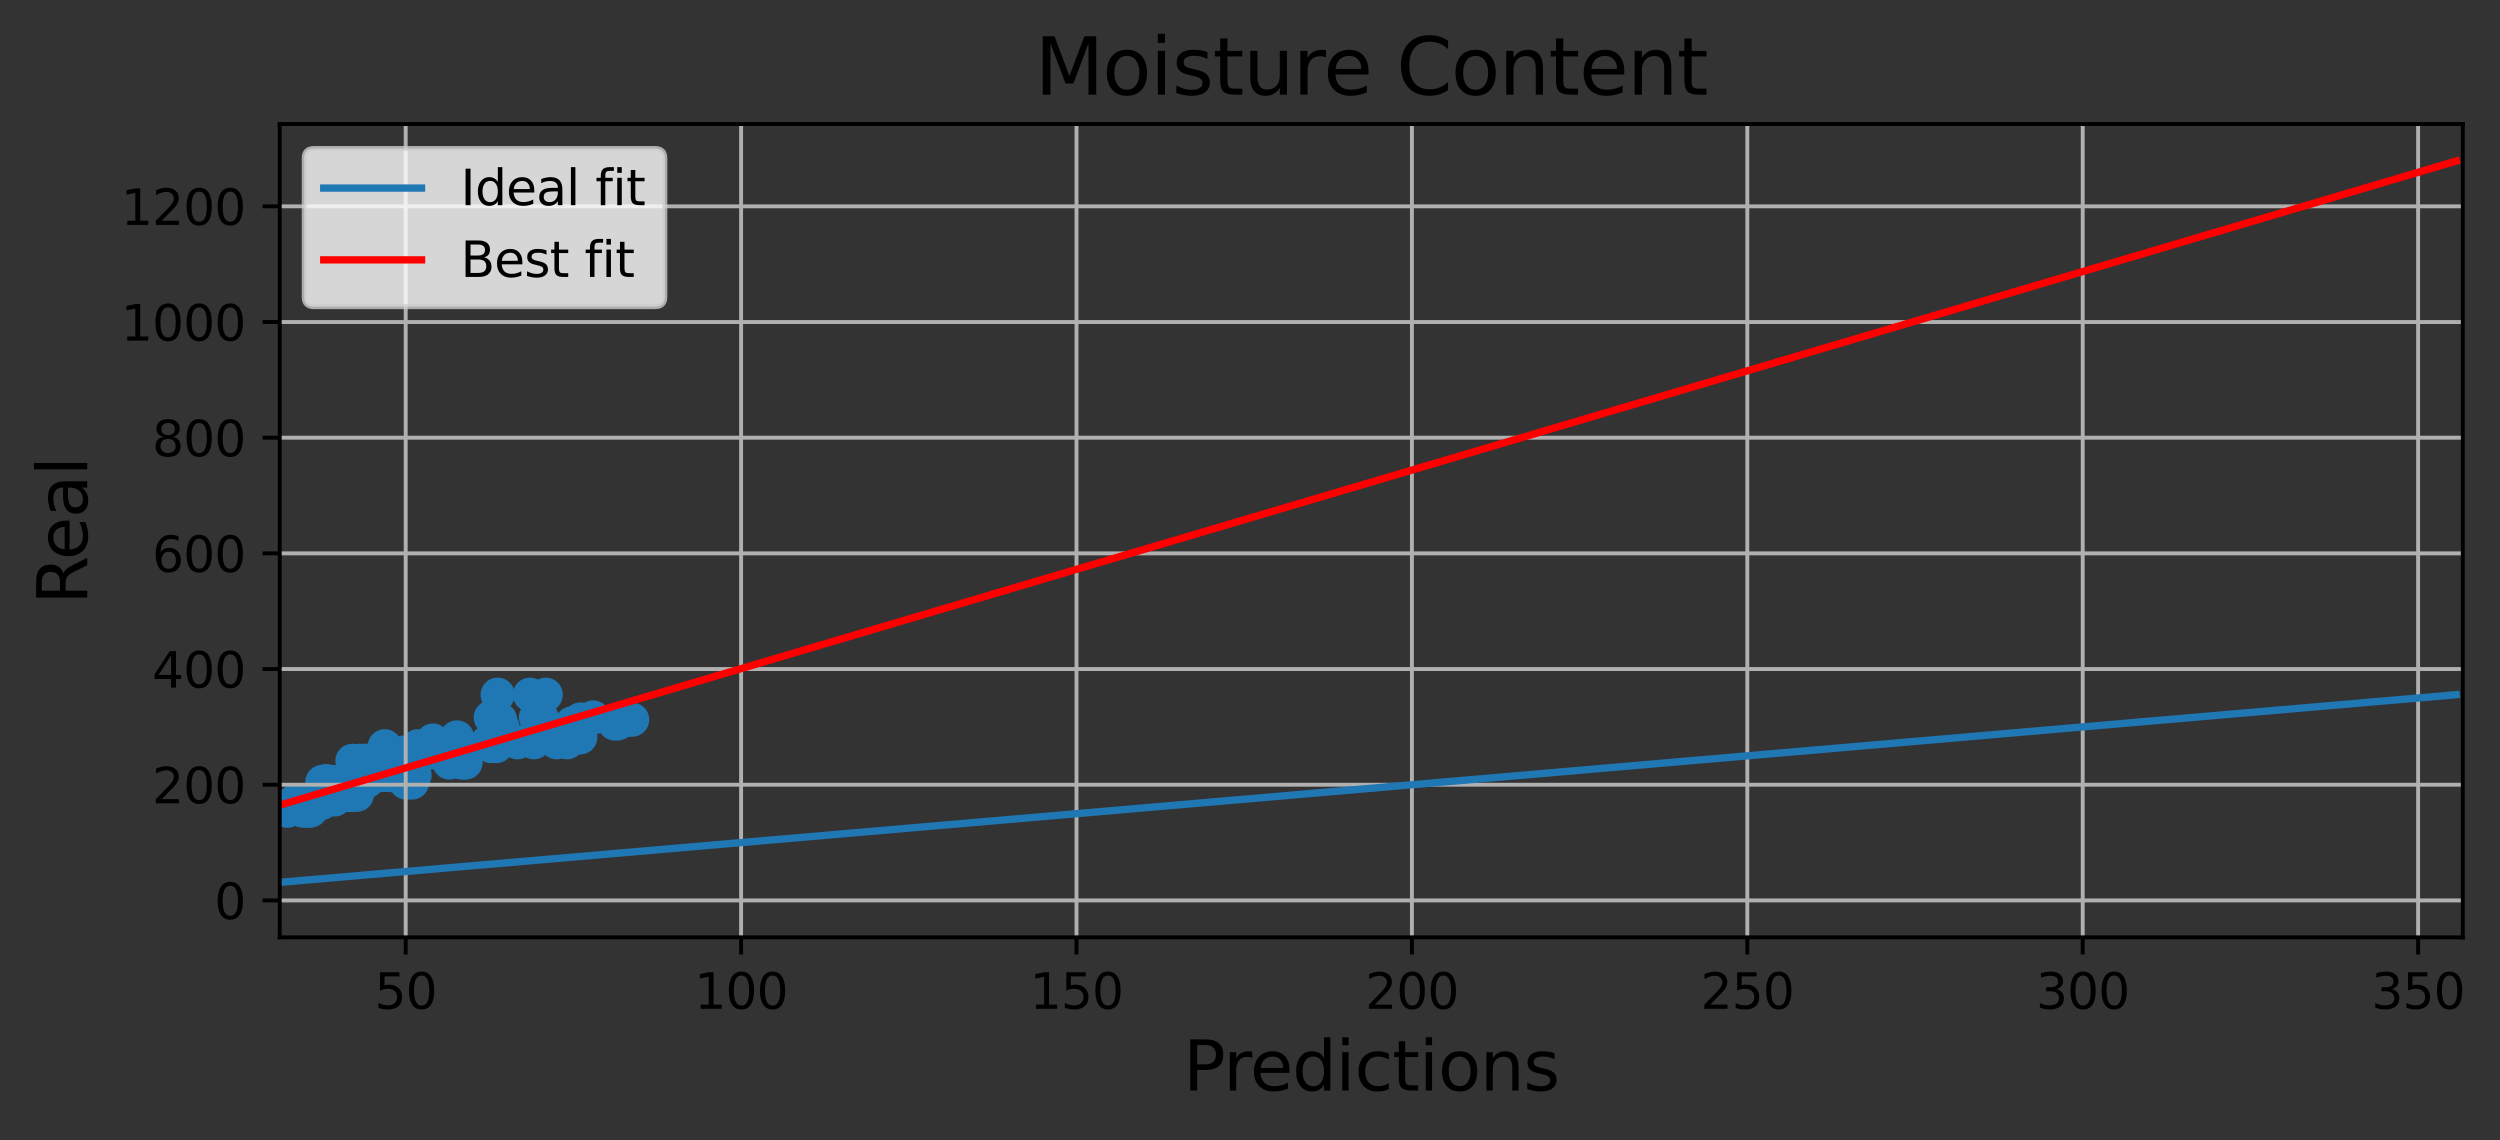 <?xml version="1.0" encoding="utf-8" standalone="no"?>
<!DOCTYPE svg PUBLIC "-//W3C//DTD SVG 1.1//EN"
  "http://www.w3.org/Graphics/SVG/1.1/DTD/svg11.dtd">
<svg xmlns:xlink="http://www.w3.org/1999/xlink" width="511.206pt" height="233.105pt" viewBox="0 0 511.206 233.105" xmlns="http://www.w3.org/2000/svg" version="1.1">
 <rect x="0" y="0" width="511.206" height="233.105" fill="#333333" stroke="none"/>
 <defs>
  <style type="text/css">*{stroke-linejoin: round; stroke-linecap: butt}</style>
 </defs>
 <g id="figure_1">
  <g id="patch_1">
   <path d="M 0 233.105 
L 511.206 233.105 
L 511.206 0 
L 0 0 
L 0 233.105 
z
" style="fill: none"/>
  </g>
  <g id="axes_1">
   <g id="patch_2">
    <path d="M 57.199 191.678 
L 503.599 191.678 
L 503.599 25.358 
L 57.199 25.358 
L 57.199 191.678 
z
" style="fill: none"/>
   </g>
   <g id="PathCollection_1">
    <defs>
     <path id="m6b74363888" d="M 0 3 
C 0.796 3 1.559 2.684 2.121 2.121 
C 2.684 1.559 3 0.796 3 0 
C 3 -0.796 2.684 -1.559 2.121 -2.121 
C 1.559 -2.684 0.796 -3 0 -3 
C -0.796 -3 -1.559 -2.684 -2.121 -2.121 
C -2.684 -1.559 -3 -0.796 -3 0 
C -3 0.796 -2.684 1.559 -2.121 2.121 
C -1.559 2.684 -0.796 3 0 3 
z
" style="stroke: #1f77b4"/>
    </defs>
    <g clip-path="url(#p789769c6bb)">
     <use xlink:href="#m6b74363888" x="84.244" y="160.01" style="fill: #1f77b4; stroke: #1f77b4"/>
     <use xlink:href="#m6b74363888" x="110.945" y="150.789" style="fill: #1f77b4; stroke: #1f77b4"/>
     <use xlink:href="#m6b74363888" x="76.443" y="158.504" style="fill: #1f77b4; stroke: #1f77b4"/>
     <use xlink:href="#m6b74363888" x="128.572" y="147.157" style="fill: #1f77b4; stroke: #1f77b4"/>
     <use xlink:href="#m6b74363888" x="61.855" y="165.734" style="fill: #1f77b4; stroke: #1f77b4"/>
     <use xlink:href="#m6b74363888" x="117.506" y="147.927" style="fill: #1f77b4; stroke: #1f77b4"/>
     <use xlink:href="#m6b74363888" x="70.349" y="162.52" style="fill: #1f77b4; stroke: #1f77b4"/>
     <use xlink:href="#m6b74363888" x="84.78" y="158.504" style="fill: #1f77b4; stroke: #1f77b4"/>
     <use xlink:href="#m6b74363888" x="88.515" y="151.425" style="fill: #1f77b4; stroke: #1f77b4"/>
     <use xlink:href="#m6b74363888" x="65.814" y="164.194" style="fill: #1f77b4; stroke: #1f77b4"/>
     <use xlink:href="#m6b74363888" x="74.499" y="159.726" style="fill: #1f77b4; stroke: #1f77b4"/>
     <use xlink:href="#m6b74363888" x="77.657" y="158.504" style="fill: #1f77b4; stroke: #1f77b4"/>
     <use xlink:href="#m6b74363888" x="63.513" y="165.734" style="fill: #1f77b4; stroke: #1f77b4"/>
     <use xlink:href="#m6b74363888" x="125.68" y="147.927" style="fill: #1f77b4; stroke: #1f77b4"/>
     <use xlink:href="#m6b74363888" x="87.249" y="152.596" style="fill: #1f77b4; stroke: #1f77b4"/>
     <use xlink:href="#m6b74363888" x="84.152" y="153.851" style="fill: #1f77b4; stroke: #1f77b4"/>
     <use xlink:href="#m6b74363888" x="84.568" y="153.851" style="fill: #1f77b4; stroke: #1f77b4"/>
     <use xlink:href="#m6b74363888" x="81.72" y="155.575" style="fill: #1f77b4; stroke: #1f77b4"/>
     <use xlink:href="#m6b74363888" x="101.767" y="142.053" style="fill: #1f77b4; stroke: #1f77b4"/>
     <use xlink:href="#m6b74363888" x="63.258" y="165.734" style="fill: #1f77b4; stroke: #1f77b4"/>
     <use xlink:href="#m6b74363888" x="100.418" y="152.563" style="fill: #1f77b4; stroke: #1f77b4"/>
     <use xlink:href="#m6b74363888" x="74.486" y="159.726" style="fill: #1f77b4; stroke: #1f77b4"/>
     <use xlink:href="#m6b74363888" x="65.969" y="163.474" style="fill: #1f77b4; stroke: #1f77b4"/>
     <use xlink:href="#m6b74363888" x="65.798" y="163.474" style="fill: #1f77b4; stroke: #1f77b4"/>
     <use xlink:href="#m6b74363888" x="66.635" y="159.726" style="fill: #1f77b4; stroke: #1f77b4"/>
     <use xlink:href="#m6b74363888" x="62.613" y="163.993" style="fill: #1f77b4; stroke: #1f77b4"/>
     <use xlink:href="#m6b74363888" x="80.27" y="158.42" style="fill: #1f77b4; stroke: #1f77b4"/>
     <use xlink:href="#m6b74363888" x="72.055" y="162.52" style="fill: #1f77b4; stroke: #1f77b4"/>
     <use xlink:href="#m6b74363888" x="71.303" y="162.52" style="fill: #1f77b4; stroke: #1f77b4"/>
     <use xlink:href="#m6b74363888" x="73.549" y="155.575" style="fill: #1f77b4; stroke: #1f77b4"/>
     <use xlink:href="#m6b74363888" x="118.646" y="150.789" style="fill: #1f77b4; stroke: #1f77b4"/>
     <use xlink:href="#m6b74363888" x="87.976" y="152.596" style="fill: #1f77b4; stroke: #1f77b4"/>
     <use xlink:href="#m6b74363888" x="62.368" y="165.734" style="fill: #1f77b4; stroke: #1f77b4"/>
     <use xlink:href="#m6b74363888" x="82.507" y="158.504" style="fill: #1f77b4; stroke: #1f77b4"/>
     <use xlink:href="#m6b74363888" x="95.195" y="155.927" style="fill: #1f77b4; stroke: #1f77b4"/>
     <use xlink:href="#m6b74363888" x="62.586" y="163.993" style="fill: #1f77b4; stroke: #1f77b4"/>
     <use xlink:href="#m6b74363888" x="65.368" y="163.474" style="fill: #1f77b4; stroke: #1f77b4"/>
     <use xlink:href="#m6b74363888" x="78.369" y="158.42" style="fill: #1f77b4; stroke: #1f77b4"/>
     <use xlink:href="#m6b74363888" x="73.223" y="159.726" style="fill: #1f77b4; stroke: #1f77b4"/>
     <use xlink:href="#m6b74363888" x="70.493" y="162.52" style="fill: #1f77b4; stroke: #1f77b4"/>
     <use xlink:href="#m6b74363888" x="73.682" y="159.726" style="fill: #1f77b4; stroke: #1f77b4"/>
     <use xlink:href="#m6b74363888" x="58.91" y="165.734" style="fill: #1f77b4; stroke: #1f77b4"/>
     <use xlink:href="#m6b74363888" x="67.053" y="163.474" style="fill: #1f77b4; stroke: #1f77b4"/>
     <use xlink:href="#m6b74363888" x="101.475" y="152.563" style="fill: #1f77b4; stroke: #1f77b4"/>
     <use xlink:href="#m6b74363888" x="66.265" y="163.474" style="fill: #1f77b4; stroke: #1f77b4"/>
     <use xlink:href="#m6b74363888" x="70.978" y="162.52" style="fill: #1f77b4; stroke: #1f77b4"/>
     <use xlink:href="#m6b74363888" x="63.127" y="165.734" style="fill: #1f77b4; stroke: #1f77b4"/>
     <use xlink:href="#m6b74363888" x="99.677" y="151.776" style="fill: #1f77b4; stroke: #1f77b4"/>
     <use xlink:href="#m6b74363888" x="79.626" y="158.42" style="fill: #1f77b4; stroke: #1f77b4"/>
     <use xlink:href="#m6b74363888" x="65.229" y="164.194" style="fill: #1f77b4; stroke: #1f77b4"/>
     <use xlink:href="#m6b74363888" x="129.259" y="147.157" style="fill: #1f77b4; stroke: #1f77b4"/>
     <use xlink:href="#m6b74363888" x="81.455" y="158.42" style="fill: #1f77b4; stroke: #1f77b4"/>
     <use xlink:href="#m6b74363888" x="65.915" y="159.893" style="fill: #1f77b4; stroke: #1f77b4"/>
     <use xlink:href="#m6b74363888" x="108.372" y="142.053" style="fill: #1f77b4; stroke: #1f77b4"/>
     <use xlink:href="#m6b74363888" x="116.944" y="147.927" style="fill: #1f77b4; stroke: #1f77b4"/>
     <use xlink:href="#m6b74363888" x="82.684" y="158.504" style="fill: #1f77b4; stroke: #1f77b4"/>
     <use xlink:href="#m6b74363888" x="79.806" y="158.42" style="fill: #1f77b4; stroke: #1f77b4"/>
     <use xlink:href="#m6b74363888" x="74.67" y="155.575" style="fill: #1f77b4; stroke: #1f77b4"/>
     <use xlink:href="#m6b74363888" x="83.699" y="158.504" style="fill: #1f77b4; stroke: #1f77b4"/>
     <use xlink:href="#m6b74363888" x="61.756" y="164.194" style="fill: #1f77b4; stroke: #1f77b4"/>
     <use xlink:href="#m6b74363888" x="74.877" y="158.42" style="fill: #1f77b4; stroke: #1f77b4"/>
     <use xlink:href="#m6b74363888" x="69.068" y="159.893" style="fill: #1f77b4; stroke: #1f77b4"/>
     <use xlink:href="#m6b74363888" x="87.077" y="152.563" style="fill: #1f77b4; stroke: #1f77b4"/>
     <use xlink:href="#m6b74363888" x="111.436" y="148.714" style="fill: #1f77b4; stroke: #1f77b4"/>
     <use xlink:href="#m6b74363888" x="113.815" y="151.776" style="fill: #1f77b4; stroke: #1f77b4"/>
     <use xlink:href="#m6b74363888" x="112.257" y="148.714" style="fill: #1f77b4; stroke: #1f77b4"/>
     <use xlink:href="#m6b74363888" x="102.256" y="147.157" style="fill: #1f77b4; stroke: #1f77b4"/>
     <use xlink:href="#m6b74363888" x="70.661" y="159.726" style="fill: #1f77b4; stroke: #1f77b4"/>
     <use xlink:href="#m6b74363888" x="78.998" y="155.575" style="fill: #1f77b4; stroke: #1f77b4"/>
     <use xlink:href="#m6b74363888" x="102.76" y="148.714" style="fill: #1f77b4; stroke: #1f77b4"/>
     <use xlink:href="#m6b74363888" x="80.08" y="158.504" style="fill: #1f77b4; stroke: #1f77b4"/>
     <use xlink:href="#m6b74363888" x="109.589" y="146.705" style="fill: #1f77b4; stroke: #1f77b4"/>
     <use xlink:href="#m6b74363888" x="66.728" y="159.893" style="fill: #1f77b4; stroke: #1f77b4"/>
     <use xlink:href="#m6b74363888" x="126.323" y="147.927" style="fill: #1f77b4; stroke: #1f77b4"/>
     <use xlink:href="#m6b74363888" x="62.609" y="163.993" style="fill: #1f77b4; stroke: #1f77b4"/>
     <use xlink:href="#m6b74363888" x="62.42" y="163.993" style="fill: #1f77b4; stroke: #1f77b4"/>
     <use xlink:href="#m6b74363888" x="68.258" y="159.893" style="fill: #1f77b4; stroke: #1f77b4"/>
     <use xlink:href="#m6b74363888" x="91.883" y="155.927" style="fill: #1f77b4; stroke: #1f77b4"/>
     <use xlink:href="#m6b74363888" x="118.73" y="147.157" style="fill: #1f77b4; stroke: #1f77b4"/>
     <use xlink:href="#m6b74363888" x="68.424" y="163.474" style="fill: #1f77b4; stroke: #1f77b4"/>
     <use xlink:href="#m6b74363888" x="71.087" y="162.52" style="fill: #1f77b4; stroke: #1f77b4"/>
     <use xlink:href="#m6b74363888" x="90.458" y="153.851" style="fill: #1f77b4; stroke: #1f77b4"/>
     <use xlink:href="#m6b74363888" x="102.333" y="151.425" style="fill: #1f77b4; stroke: #1f77b4"/>
     <use xlink:href="#m6b74363888" x="74.35" y="159.726" style="fill: #1f77b4; stroke: #1f77b4"/>
     <use xlink:href="#m6b74363888" x="72.069" y="155.575" style="fill: #1f77b4; stroke: #1f77b4"/>
     <use xlink:href="#m6b74363888" x="83.043" y="160.01" style="fill: #1f77b4; stroke: #1f77b4"/>
     <use xlink:href="#m6b74363888" x="58.571" y="165.734" style="fill: #1f77b4; stroke: #1f77b4"/>
     <use xlink:href="#m6b74363888" x="78.876" y="158.42" style="fill: #1f77b4; stroke: #1f77b4"/>
     <use xlink:href="#m6b74363888" x="67.585" y="159.893" style="fill: #1f77b4; stroke: #1f77b4"/>
     <use xlink:href="#m6b74363888" x="109.161" y="151.776" style="fill: #1f77b4; stroke: #1f77b4"/>
     <use xlink:href="#m6b74363888" x="100.349" y="146.705" style="fill: #1f77b4; stroke: #1f77b4"/>
     <use xlink:href="#m6b74363888" x="66.58" y="163.474" style="fill: #1f77b4; stroke: #1f77b4"/>
     <use xlink:href="#m6b74363888" x="63.798" y="163.474" style="fill: #1f77b4; stroke: #1f77b4"/>
     <use xlink:href="#m6b74363888" x="118.712" y="147.157" style="fill: #1f77b4; stroke: #1f77b4"/>
     <use xlink:href="#m6b74363888" x="66.236" y="163.474" style="fill: #1f77b4; stroke: #1f77b4"/>
     <use xlink:href="#m6b74363888" x="111.593" y="142.053" style="fill: #1f77b4; stroke: #1f77b4"/>
     <use xlink:href="#m6b74363888" x="111.204" y="150.789" style="fill: #1f77b4; stroke: #1f77b4"/>
     <use xlink:href="#m6b74363888" x="83.461" y="154.772" style="fill: #1f77b4; stroke: #1f77b4"/>
     <use xlink:href="#m6b74363888" x="70.331" y="159.893" style="fill: #1f77b4; stroke: #1f77b4"/>
     <use xlink:href="#m6b74363888" x="71.668" y="162.52" style="fill: #1f77b4; stroke: #1f77b4"/>
     <use xlink:href="#m6b74363888" x="121.287" y="146.705" style="fill: #1f77b4; stroke: #1f77b4"/>
     <use xlink:href="#m6b74363888" x="72.618" y="159.726" style="fill: #1f77b4; stroke: #1f77b4"/>
     <use xlink:href="#m6b74363888" x="105.807" y="151.776" style="fill: #1f77b4; stroke: #1f77b4"/>
     <use xlink:href="#m6b74363888" x="76.797" y="158.42" style="fill: #1f77b4; stroke: #1f77b4"/>
     <use xlink:href="#m6b74363888" x="83.394" y="154.772" style="fill: #1f77b4; stroke: #1f77b4"/>
     <use xlink:href="#m6b74363888" x="110.714" y="146.705" style="fill: #1f77b4; stroke: #1f77b4"/>
     <use xlink:href="#m6b74363888" x="78.55" y="155.575" style="fill: #1f77b4; stroke: #1f77b4"/>
     <use xlink:href="#m6b74363888" x="84.032" y="153.851" style="fill: #1f77b4; stroke: #1f77b4"/>
     <use xlink:href="#m6b74363888" x="75.094" y="159.726" style="fill: #1f77b4; stroke: #1f77b4"/>
     <use xlink:href="#m6b74363888" x="72.958" y="162.52" style="fill: #1f77b4; stroke: #1f77b4"/>
     <use xlink:href="#m6b74363888" x="78.676" y="152.596" style="fill: #1f77b4; stroke: #1f77b4"/>
     <use xlink:href="#m6b74363888" x="115.96" y="151.776" style="fill: #1f77b4; stroke: #1f77b4"/>
     <use xlink:href="#m6b74363888" x="72.155" y="162.52" style="fill: #1f77b4; stroke: #1f77b4"/>
     <use xlink:href="#m6b74363888" x="88.197" y="153.851" style="fill: #1f77b4; stroke: #1f77b4"/>
     <use xlink:href="#m6b74363888" x="82.769" y="153.851" style="fill: #1f77b4; stroke: #1f77b4"/>
     <use xlink:href="#m6b74363888" x="85.453" y="152.596" style="fill: #1f77b4; stroke: #1f77b4"/>
     <use xlink:href="#m6b74363888" x="74.677" y="155.575" style="fill: #1f77b4; stroke: #1f77b4"/>
     <use xlink:href="#m6b74363888" x="60.072" y="163.993" style="fill: #1f77b4; stroke: #1f77b4"/>
     <use xlink:href="#m6b74363888" x="94.498" y="155.927" style="fill: #1f77b4; stroke: #1f77b4"/>
     <use xlink:href="#m6b74363888" x="82.536" y="155.575" style="fill: #1f77b4; stroke: #1f77b4"/>
     <use xlink:href="#m6b74363888" x="93.45" y="150.789" style="fill: #1f77b4; stroke: #1f77b4"/>
    </g>
   </g>
   <g id="matplotlib.axis_1">
    <g id="xtick_1">
     <g id="line2d_1">
      <path d="M 82.958 191.678 
L 82.958 25.358 
" clip-path="url(#p789769c6bb)" style="fill: none; stroke: #b0b0b0; stroke-width: 0.8; stroke-linecap: square"/>
     </g>
     <g id="line2d_2">
      <defs>
       <path id="m32cf2a2fb4" d="M 0 0 
L 0 3.5 
" style="stroke: #000000; stroke-width: 0.8"/>
      </defs>
      <g>
       <use xlink:href="#m32cf2a2fb4" x="82.958" y="191.678" style="stroke: #000000; stroke-width: 0.8"/>
      </g>
     </g>
     <g id="text_1">
      <!-- 50 -->
      <g transform="translate(76.595 206.276) scale(0.1 -0.1)">
       <defs>
        <path id="DejaVuSans-35" d="M 691 4666 
L 3169 4666 
L 3169 4134 
L 1269 4134 
L 1269 2991 
Q 1406 3038 1543 3061 
Q 1681 3084 1819 3084 
Q 2600 3084 3056 2656 
Q 3513 2228 3513 1497 
Q 3513 744 3044 326 
Q 2575 -91 1722 -91 
Q 1428 -91 1123 -41 
Q 819 9 494 109 
L 494 744 
Q 775 591 1075 516 
Q 1375 441 1709 441 
Q 2250 441 2565 725 
Q 2881 1009 2881 1497 
Q 2881 1984 2565 2268 
Q 2250 2553 1709 2553 
Q 1456 2553 1204 2497 
Q 953 2441 691 2322 
L 691 4666 
z
" transform="scale(0.016)"/>
        <path id="DejaVuSans-30" d="M 2034 4250 
Q 1547 4250 1301 3770 
Q 1056 3291 1056 2328 
Q 1056 1369 1301 889 
Q 1547 409 2034 409 
Q 2525 409 2770 889 
Q 3016 1369 3016 2328 
Q 3016 3291 2770 3770 
Q 2525 4250 2034 4250 
z
M 2034 4750 
Q 2819 4750 3233 4129 
Q 3647 3509 3647 2328 
Q 3647 1150 3233 529 
Q 2819 -91 2034 -91 
Q 1250 -91 836 529 
Q 422 1150 422 2328 
Q 422 3509 836 4129 
Q 1250 4750 2034 4750 
z
" transform="scale(0.016)"/>
       </defs>
       <use xlink:href="#DejaVuSans-35"/>
       <use xlink:href="#DejaVuSans-30" x="63.623"/>
      </g>
     </g>
    </g>
    <g id="xtick_2">
     <g id="line2d_3">
      <path d="M 151.542 191.678 
L 151.542 25.358 
" clip-path="url(#p789769c6bb)" style="fill: none; stroke: #b0b0b0; stroke-width: 0.8; stroke-linecap: square"/>
     </g>
     <g id="line2d_4">
      <g>
       <use xlink:href="#m32cf2a2fb4" x="151.542" y="191.678" style="stroke: #000000; stroke-width: 0.8"/>
      </g>
     </g>
     <g id="text_2">
      <!-- 100 -->
      <g transform="translate(141.998 206.276) scale(0.1 -0.1)">
       <defs>
        <path id="DejaVuSans-31" d="M 794 531 
L 1825 531 
L 1825 4091 
L 703 3866 
L 703 4441 
L 1819 4666 
L 2450 4666 
L 2450 531 
L 3481 531 
L 3481 0 
L 794 0 
L 794 531 
z
" transform="scale(0.016)"/>
       </defs>
       <use xlink:href="#DejaVuSans-31"/>
       <use xlink:href="#DejaVuSans-30" x="63.623"/>
       <use xlink:href="#DejaVuSans-30" x="127.246"/>
      </g>
     </g>
    </g>
    <g id="xtick_3">
     <g id="line2d_5">
      <path d="M 220.126 191.678 
L 220.126 25.358 
" clip-path="url(#p789769c6bb)" style="fill: none; stroke: #b0b0b0; stroke-width: 0.8; stroke-linecap: square"/>
     </g>
     <g id="line2d_6">
      <g>
       <use xlink:href="#m32cf2a2fb4" x="220.126" y="191.678" style="stroke: #000000; stroke-width: 0.8"/>
      </g>
     </g>
     <g id="text_3">
      <!-- 150 -->
      <g transform="translate(210.582 206.276) scale(0.1 -0.1)">
       <use xlink:href="#DejaVuSans-31"/>
       <use xlink:href="#DejaVuSans-35" x="63.623"/>
       <use xlink:href="#DejaVuSans-30" x="127.246"/>
      </g>
     </g>
    </g>
    <g id="xtick_4">
     <g id="line2d_7">
      <path d="M 288.71 191.678 
L 288.71 25.358 
" clip-path="url(#p789769c6bb)" style="fill: none; stroke: #b0b0b0; stroke-width: 0.8; stroke-linecap: square"/>
     </g>
     <g id="line2d_8">
      <g>
       <use xlink:href="#m32cf2a2fb4" x="288.71" y="191.678" style="stroke: #000000; stroke-width: 0.8"/>
      </g>
     </g>
     <g id="text_4">
      <!-- 200 -->
      <g transform="translate(279.166 206.276) scale(0.1 -0.1)">
       <defs>
        <path id="DejaVuSans-32" d="M 1228 531 
L 3431 531 
L 3431 0 
L 469 0 
L 469 531 
Q 828 903 1448 1529 
Q 2069 2156 2228 2338 
Q 2531 2678 2651 2914 
Q 2772 3150 2772 3378 
Q 2772 3750 2511 3984 
Q 2250 4219 1831 4219 
Q 1534 4219 1204 4116 
Q 875 4013 500 3803 
L 500 4441 
Q 881 4594 1212 4672 
Q 1544 4750 1819 4750 
Q 2544 4750 2975 4387 
Q 3406 4025 3406 3419 
Q 3406 3131 3298 2873 
Q 3191 2616 2906 2266 
Q 2828 2175 2409 1742 
Q 1991 1309 1228 531 
z
" transform="scale(0.016)"/>
       </defs>
       <use xlink:href="#DejaVuSans-32"/>
       <use xlink:href="#DejaVuSans-30" x="63.623"/>
       <use xlink:href="#DejaVuSans-30" x="127.246"/>
      </g>
     </g>
    </g>
    <g id="xtick_5">
     <g id="line2d_9">
      <path d="M 357.294 191.678 
L 357.294 25.358 
" clip-path="url(#p789769c6bb)" style="fill: none; stroke: #b0b0b0; stroke-width: 0.8; stroke-linecap: square"/>
     </g>
     <g id="line2d_10">
      <g>
       <use xlink:href="#m32cf2a2fb4" x="357.294" y="191.678" style="stroke: #000000; stroke-width: 0.8"/>
      </g>
     </g>
     <g id="text_5">
      <!-- 250 -->
      <g transform="translate(347.75 206.276) scale(0.1 -0.1)">
       <use xlink:href="#DejaVuSans-32"/>
       <use xlink:href="#DejaVuSans-35" x="63.623"/>
       <use xlink:href="#DejaVuSans-30" x="127.246"/>
      </g>
     </g>
    </g>
    <g id="xtick_6">
     <g id="line2d_11">
      <path d="M 425.878 191.678 
L 425.878 25.358 
" clip-path="url(#p789769c6bb)" style="fill: none; stroke: #b0b0b0; stroke-width: 0.8; stroke-linecap: square"/>
     </g>
     <g id="line2d_12">
      <g>
       <use xlink:href="#m32cf2a2fb4" x="425.878" y="191.678" style="stroke: #000000; stroke-width: 0.8"/>
      </g>
     </g>
     <g id="text_6">
      <!-- 300 -->
      <g transform="translate(416.334 206.276) scale(0.1 -0.1)">
       <defs>
        <path id="DejaVuSans-33" d="M 2597 2516 
Q 3050 2419 3304 2112 
Q 3559 1806 3559 1356 
Q 3559 666 3084 287 
Q 2609 -91 1734 -91 
Q 1441 -91 1130 -33 
Q 819 25 488 141 
L 488 750 
Q 750 597 1062 519 
Q 1375 441 1716 441 
Q 2309 441 2620 675 
Q 2931 909 2931 1356 
Q 2931 1769 2642 2001 
Q 2353 2234 1838 2234 
L 1294 2234 
L 1294 2753 
L 1863 2753 
Q 2328 2753 2575 2939 
Q 2822 3125 2822 3475 
Q 2822 3834 2567 4026 
Q 2313 4219 1838 4219 
Q 1578 4219 1281 4162 
Q 984 4106 628 3988 
L 628 4550 
Q 988 4650 1302 4700 
Q 1616 4750 1894 4750 
Q 2613 4750 3031 4423 
Q 3450 4097 3450 3541 
Q 3450 3153 3228 2886 
Q 3006 2619 2597 2516 
z
" transform="scale(0.016)"/>
       </defs>
       <use xlink:href="#DejaVuSans-33"/>
       <use xlink:href="#DejaVuSans-30" x="63.623"/>
       <use xlink:href="#DejaVuSans-30" x="127.246"/>
      </g>
     </g>
    </g>
    <g id="xtick_7">
     <g id="line2d_13">
      <path d="M 494.462 191.678 
L 494.462 25.358 
" clip-path="url(#p789769c6bb)" style="fill: none; stroke: #b0b0b0; stroke-width: 0.8; stroke-linecap: square"/>
     </g>
     <g id="line2d_14">
      <g>
       <use xlink:href="#m32cf2a2fb4" x="494.462" y="191.678" style="stroke: #000000; stroke-width: 0.8"/>
      </g>
     </g>
     <g id="text_7">
      <!-- 350 -->
      <g transform="translate(484.918 206.276) scale(0.1 -0.1)">
       <use xlink:href="#DejaVuSans-33"/>
       <use xlink:href="#DejaVuSans-35" x="63.623"/>
       <use xlink:href="#DejaVuSans-30" x="127.246"/>
      </g>
     </g>
    </g>
    <g id="text_8">
     <!-- Predictions -->
     <g transform="translate(241.981 222.993) scale(0.14 -0.14)">
      <defs>
       <path id="DejaVuSans-50" d="M 1259 4147 
L 1259 2394 
L 2053 2394 
Q 2494 2394 2734 2622 
Q 2975 2850 2975 3272 
Q 2975 3691 2734 3919 
Q 2494 4147 2053 4147 
L 1259 4147 
z
M 628 4666 
L 2053 4666 
Q 2838 4666 3239 4311 
Q 3641 3956 3641 3272 
Q 3641 2581 3239 2228 
Q 2838 1875 2053 1875 
L 1259 1875 
L 1259 0 
L 628 0 
L 628 4666 
z
" transform="scale(0.016)"/>
       <path id="DejaVuSans-72" d="M 2631 2963 
Q 2534 3019 2420 3045 
Q 2306 3072 2169 3072 
Q 1681 3072 1420 2755 
Q 1159 2438 1159 1844 
L 1159 0 
L 581 0 
L 581 3500 
L 1159 3500 
L 1159 2956 
Q 1341 3275 1631 3429 
Q 1922 3584 2338 3584 
Q 2397 3584 2469 3576 
Q 2541 3569 2628 3553 
L 2631 2963 
z
" transform="scale(0.016)"/>
       <path id="DejaVuSans-65" d="M 3597 1894 
L 3597 1613 
L 953 1613 
Q 991 1019 1311 708 
Q 1631 397 2203 397 
Q 2534 397 2845 478 
Q 3156 559 3463 722 
L 3463 178 
Q 3153 47 2828 -22 
Q 2503 -91 2169 -91 
Q 1331 -91 842 396 
Q 353 884 353 1716 
Q 353 2575 817 3079 
Q 1281 3584 2069 3584 
Q 2775 3584 3186 3129 
Q 3597 2675 3597 1894 
z
M 3022 2063 
Q 3016 2534 2758 2815 
Q 2500 3097 2075 3097 
Q 1594 3097 1305 2825 
Q 1016 2553 972 2059 
L 3022 2063 
z
" transform="scale(0.016)"/>
       <path id="DejaVuSans-64" d="M 2906 2969 
L 2906 4863 
L 3481 4863 
L 3481 0 
L 2906 0 
L 2906 525 
Q 2725 213 2448 61 
Q 2172 -91 1784 -91 
Q 1150 -91 751 415 
Q 353 922 353 1747 
Q 353 2572 751 3078 
Q 1150 3584 1784 3584 
Q 2172 3584 2448 3432 
Q 2725 3281 2906 2969 
z
M 947 1747 
Q 947 1113 1208 752 
Q 1469 391 1925 391 
Q 2381 391 2643 752 
Q 2906 1113 2906 1747 
Q 2906 2381 2643 2742 
Q 2381 3103 1925 3103 
Q 1469 3103 1208 2742 
Q 947 2381 947 1747 
z
" transform="scale(0.016)"/>
       <path id="DejaVuSans-69" d="M 603 3500 
L 1178 3500 
L 1178 0 
L 603 0 
L 603 3500 
z
M 603 4863 
L 1178 4863 
L 1178 4134 
L 603 4134 
L 603 4863 
z
" transform="scale(0.016)"/>
       <path id="DejaVuSans-63" d="M 3122 3366 
L 3122 2828 
Q 2878 2963 2633 3030 
Q 2388 3097 2138 3097 
Q 1578 3097 1268 2742 
Q 959 2388 959 1747 
Q 959 1106 1268 751 
Q 1578 397 2138 397 
Q 2388 397 2633 464 
Q 2878 531 3122 666 
L 3122 134 
Q 2881 22 2623 -34 
Q 2366 -91 2075 -91 
Q 1284 -91 818 406 
Q 353 903 353 1747 
Q 353 2603 823 3093 
Q 1294 3584 2113 3584 
Q 2378 3584 2631 3529 
Q 2884 3475 3122 3366 
z
" transform="scale(0.016)"/>
       <path id="DejaVuSans-74" d="M 1172 4494 
L 1172 3500 
L 2356 3500 
L 2356 3053 
L 1172 3053 
L 1172 1153 
Q 1172 725 1289 603 
Q 1406 481 1766 481 
L 2356 481 
L 2356 0 
L 1766 0 
Q 1100 0 847 248 
Q 594 497 594 1153 
L 594 3053 
L 172 3053 
L 172 3500 
L 594 3500 
L 594 4494 
L 1172 4494 
z
" transform="scale(0.016)"/>
       <path id="DejaVuSans-6f" d="M 1959 3097 
Q 1497 3097 1228 2736 
Q 959 2375 959 1747 
Q 959 1119 1226 758 
Q 1494 397 1959 397 
Q 2419 397 2687 759 
Q 2956 1122 2956 1747 
Q 2956 2369 2687 2733 
Q 2419 3097 1959 3097 
z
M 1959 3584 
Q 2709 3584 3137 3096 
Q 3566 2609 3566 1747 
Q 3566 888 3137 398 
Q 2709 -91 1959 -91 
Q 1206 -91 779 398 
Q 353 888 353 1747 
Q 353 2609 779 3096 
Q 1206 3584 1959 3584 
z
" transform="scale(0.016)"/>
       <path id="DejaVuSans-6e" d="M 3513 2113 
L 3513 0 
L 2938 0 
L 2938 2094 
Q 2938 2591 2744 2837 
Q 2550 3084 2163 3084 
Q 1697 3084 1428 2787 
Q 1159 2491 1159 1978 
L 1159 0 
L 581 0 
L 581 3500 
L 1159 3500 
L 1159 2956 
Q 1366 3272 1645 3428 
Q 1925 3584 2291 3584 
Q 2894 3584 3203 3211 
Q 3513 2838 3513 2113 
z
" transform="scale(0.016)"/>
       <path id="DejaVuSans-73" d="M 2834 3397 
L 2834 2853 
Q 2591 2978 2328 3040 
Q 2066 3103 1784 3103 
Q 1356 3103 1142 2972 
Q 928 2841 928 2578 
Q 928 2378 1081 2264 
Q 1234 2150 1697 2047 
L 1894 2003 
Q 2506 1872 2764 1633 
Q 3022 1394 3022 966 
Q 3022 478 2636 193 
Q 2250 -91 1575 -91 
Q 1294 -91 989 -36 
Q 684 19 347 128 
L 347 722 
Q 666 556 975 473 
Q 1284 391 1588 391 
Q 1994 391 2212 530 
Q 2431 669 2431 922 
Q 2431 1156 2273 1281 
Q 2116 1406 1581 1522 
L 1381 1569 
Q 847 1681 609 1914 
Q 372 2147 372 2553 
Q 372 3047 722 3315 
Q 1072 3584 1716 3584 
Q 2034 3584 2315 3537 
Q 2597 3491 2834 3397 
z
" transform="scale(0.016)"/>
      </defs>
      <use xlink:href="#DejaVuSans-50"/>
      <use xlink:href="#DejaVuSans-72" x="58.553"/>
      <use xlink:href="#DejaVuSans-65" x="97.416"/>
      <use xlink:href="#DejaVuSans-64" x="158.939"/>
      <use xlink:href="#DejaVuSans-69" x="222.416"/>
      <use xlink:href="#DejaVuSans-63" x="250.199"/>
      <use xlink:href="#DejaVuSans-74" x="305.18"/>
      <use xlink:href="#DejaVuSans-69" x="344.389"/>
      <use xlink:href="#DejaVuSans-6f" x="372.172"/>
      <use xlink:href="#DejaVuSans-6e" x="433.354"/>
      <use xlink:href="#DejaVuSans-73" x="496.732"/>
     </g>
    </g>
   </g>
   <g id="matplotlib.axis_2">
    <g id="ytick_1">
     <g id="line2d_15">
      <path d="M 57.199 184.118 
L 503.599 184.118 
" clip-path="url(#p789769c6bb)" style="fill: none; stroke: #b0b0b0; stroke-width: 0.8; stroke-linecap: square"/>
     </g>
     <g id="line2d_16">
      <defs>
       <path id="mfa56cdc816" d="M 0 0 
L -3.5 0 
" style="stroke: #000000; stroke-width: 0.8"/>
      </defs>
      <g>
       <use xlink:href="#mfa56cdc816" x="57.199" y="184.118" style="stroke: #000000; stroke-width: 0.8"/>
      </g>
     </g>
     <g id="text_9">
      <!-- 0 -->
      <g transform="translate(43.837 187.917) scale(0.1 -0.1)">
       <use xlink:href="#DejaVuSans-30"/>
      </g>
     </g>
    </g>
    <g id="ytick_2">
     <g id="line2d_17">
      <path d="M 57.199 160.463 
L 503.599 160.463 
" clip-path="url(#p789769c6bb)" style="fill: none; stroke: #b0b0b0; stroke-width: 0.8; stroke-linecap: square"/>
     </g>
     <g id="line2d_18">
      <g>
       <use xlink:href="#mfa56cdc816" x="57.199" y="160.463" style="stroke: #000000; stroke-width: 0.8"/>
      </g>
     </g>
     <g id="text_10">
      <!-- 200 -->
      <g transform="translate(31.112 164.262) scale(0.1 -0.1)">
       <use xlink:href="#DejaVuSans-32"/>
       <use xlink:href="#DejaVuSans-30" x="63.623"/>
       <use xlink:href="#DejaVuSans-30" x="127.246"/>
      </g>
     </g>
    </g>
    <g id="ytick_3">
     <g id="line2d_19">
      <path d="M 57.199 136.809 
L 503.599 136.809 
" clip-path="url(#p789769c6bb)" style="fill: none; stroke: #b0b0b0; stroke-width: 0.8; stroke-linecap: square"/>
     </g>
     <g id="line2d_20">
      <g>
       <use xlink:href="#mfa56cdc816" x="57.199" y="136.809" style="stroke: #000000; stroke-width: 0.8"/>
      </g>
     </g>
     <g id="text_11">
      <!-- 400 -->
      <g transform="translate(31.112 140.608) scale(0.1 -0.1)">
       <defs>
        <path id="DejaVuSans-34" d="M 2419 4116 
L 825 1625 
L 2419 1625 
L 2419 4116 
z
M 2253 4666 
L 3047 4666 
L 3047 1625 
L 3713 1625 
L 3713 1100 
L 3047 1100 
L 3047 0 
L 2419 0 
L 2419 1100 
L 313 1100 
L 313 1709 
L 2253 4666 
z
" transform="scale(0.016)"/>
       </defs>
       <use xlink:href="#DejaVuSans-34"/>
       <use xlink:href="#DejaVuSans-30" x="63.623"/>
       <use xlink:href="#DejaVuSans-30" x="127.246"/>
      </g>
     </g>
    </g>
    <g id="ytick_4">
     <g id="line2d_21">
      <path d="M 57.199 113.155 
L 503.599 113.155 
" clip-path="url(#p789769c6bb)" style="fill: none; stroke: #b0b0b0; stroke-width: 0.8; stroke-linecap: square"/>
     </g>
     <g id="line2d_22">
      <g>
       <use xlink:href="#mfa56cdc816" x="57.199" y="113.155" style="stroke: #000000; stroke-width: 0.8"/>
      </g>
     </g>
     <g id="text_12">
      <!-- 600 -->
      <g transform="translate(31.112 116.954) scale(0.1 -0.1)">
       <defs>
        <path id="DejaVuSans-36" d="M 2113 2584 
Q 1688 2584 1439 2293 
Q 1191 2003 1191 1497 
Q 1191 994 1439 701 
Q 1688 409 2113 409 
Q 2538 409 2786 701 
Q 3034 994 3034 1497 
Q 3034 2003 2786 2293 
Q 2538 2584 2113 2584 
z
M 3366 4563 
L 3366 3988 
Q 3128 4100 2886 4159 
Q 2644 4219 2406 4219 
Q 1781 4219 1451 3797 
Q 1122 3375 1075 2522 
Q 1259 2794 1537 2939 
Q 1816 3084 2150 3084 
Q 2853 3084 3261 2657 
Q 3669 2231 3669 1497 
Q 3669 778 3244 343 
Q 2819 -91 2113 -91 
Q 1303 -91 875 529 
Q 447 1150 447 2328 
Q 447 3434 972 4092 
Q 1497 4750 2381 4750 
Q 2619 4750 2861 4703 
Q 3103 4656 3366 4563 
z
" transform="scale(0.016)"/>
       </defs>
       <use xlink:href="#DejaVuSans-36"/>
       <use xlink:href="#DejaVuSans-30" x="63.623"/>
       <use xlink:href="#DejaVuSans-30" x="127.246"/>
      </g>
     </g>
    </g>
    <g id="ytick_5">
     <g id="line2d_23">
      <path d="M 57.199 89.501 
L 503.599 89.501 
" clip-path="url(#p789769c6bb)" style="fill: none; stroke: #b0b0b0; stroke-width: 0.8; stroke-linecap: square"/>
     </g>
     <g id="line2d_24">
      <g>
       <use xlink:href="#mfa56cdc816" x="57.199" y="89.501" style="stroke: #000000; stroke-width: 0.8"/>
      </g>
     </g>
     <g id="text_13">
      <!-- 800 -->
      <g transform="translate(31.112 93.3) scale(0.1 -0.1)">
       <defs>
        <path id="DejaVuSans-38" d="M 2034 2216 
Q 1584 2216 1326 1975 
Q 1069 1734 1069 1313 
Q 1069 891 1326 650 
Q 1584 409 2034 409 
Q 2484 409 2743 651 
Q 3003 894 3003 1313 
Q 3003 1734 2745 1975 
Q 2488 2216 2034 2216 
z
M 1403 2484 
Q 997 2584 770 2862 
Q 544 3141 544 3541 
Q 544 4100 942 4425 
Q 1341 4750 2034 4750 
Q 2731 4750 3128 4425 
Q 3525 4100 3525 3541 
Q 3525 3141 3298 2862 
Q 3072 2584 2669 2484 
Q 3125 2378 3379 2068 
Q 3634 1759 3634 1313 
Q 3634 634 3220 271 
Q 2806 -91 2034 -91 
Q 1263 -91 848 271 
Q 434 634 434 1313 
Q 434 1759 690 2068 
Q 947 2378 1403 2484 
z
M 1172 3481 
Q 1172 3119 1398 2916 
Q 1625 2713 2034 2713 
Q 2441 2713 2670 2916 
Q 2900 3119 2900 3481 
Q 2900 3844 2670 4047 
Q 2441 4250 2034 4250 
Q 1625 4250 1398 4047 
Q 1172 3844 1172 3481 
z
" transform="scale(0.016)"/>
       </defs>
       <use xlink:href="#DejaVuSans-38"/>
       <use xlink:href="#DejaVuSans-30" x="63.623"/>
       <use xlink:href="#DejaVuSans-30" x="127.246"/>
      </g>
     </g>
    </g>
    <g id="ytick_6">
     <g id="line2d_25">
      <path d="M 57.199 65.846 
L 503.599 65.846 
" clip-path="url(#p789769c6bb)" style="fill: none; stroke: #b0b0b0; stroke-width: 0.8; stroke-linecap: square"/>
     </g>
     <g id="line2d_26">
      <g>
       <use xlink:href="#mfa56cdc816" x="57.199" y="65.846" style="stroke: #000000; stroke-width: 0.8"/>
      </g>
     </g>
     <g id="text_14">
      <!-- 1000 -->
      <g transform="translate(24.749 69.646) scale(0.1 -0.1)">
       <use xlink:href="#DejaVuSans-31"/>
       <use xlink:href="#DejaVuSans-30" x="63.623"/>
       <use xlink:href="#DejaVuSans-30" x="127.246"/>
       <use xlink:href="#DejaVuSans-30" x="190.869"/>
      </g>
     </g>
    </g>
    <g id="ytick_7">
     <g id="line2d_27">
      <path d="M 57.199 42.192 
L 503.599 42.192 
" clip-path="url(#p789769c6bb)" style="fill: none; stroke: #b0b0b0; stroke-width: 0.8; stroke-linecap: square"/>
     </g>
     <g id="line2d_28">
      <g>
       <use xlink:href="#mfa56cdc816" x="57.199" y="42.192" style="stroke: #000000; stroke-width: 0.8"/>
      </g>
     </g>
     <g id="text_15">
      <!-- 1200 -->
      <g transform="translate(24.749 45.991) scale(0.1 -0.1)">
       <use xlink:href="#DejaVuSans-31"/>
       <use xlink:href="#DejaVuSans-32" x="63.623"/>
       <use xlink:href="#DejaVuSans-30" x="127.246"/>
       <use xlink:href="#DejaVuSans-30" x="190.869"/>
      </g>
     </g>
    </g>
    <g id="text_16">
     <!-- Real -->
     <g transform="translate(17.838 123.608) rotate(-90) scale(0.14 -0.14)">
      <defs>
       <path id="DejaVuSans-52" d="M 2841 2188 
Q 3044 2119 3236 1894 
Q 3428 1669 3622 1275 
L 4263 0 
L 3584 0 
L 2988 1197 
Q 2756 1666 2539 1819 
Q 2322 1972 1947 1972 
L 1259 1972 
L 1259 0 
L 628 0 
L 628 4666 
L 2053 4666 
Q 2853 4666 3247 4331 
Q 3641 3997 3641 3322 
Q 3641 2881 3436 2590 
Q 3231 2300 2841 2188 
z
M 1259 4147 
L 1259 2491 
L 2053 2491 
Q 2509 2491 2742 2702 
Q 2975 2913 2975 3322 
Q 2975 3731 2742 3939 
Q 2509 4147 2053 4147 
L 1259 4147 
z
" transform="scale(0.016)"/>
       <path id="DejaVuSans-61" d="M 2194 1759 
Q 1497 1759 1228 1600 
Q 959 1441 959 1056 
Q 959 750 1161 570 
Q 1363 391 1709 391 
Q 2188 391 2477 730 
Q 2766 1069 2766 1631 
L 2766 1759 
L 2194 1759 
z
M 3341 1997 
L 3341 0 
L 2766 0 
L 2766 531 
Q 2569 213 2275 61 
Q 1981 -91 1556 -91 
Q 1019 -91 701 211 
Q 384 513 384 1019 
Q 384 1609 779 1909 
Q 1175 2209 1959 2209 
L 2766 2209 
L 2766 2266 
Q 2766 2663 2505 2880 
Q 2244 3097 1772 3097 
Q 1472 3097 1187 3025 
Q 903 2953 641 2809 
L 641 3341 
Q 956 3463 1253 3523 
Q 1550 3584 1831 3584 
Q 2591 3584 2966 3190 
Q 3341 2797 3341 1997 
z
" transform="scale(0.016)"/>
       <path id="DejaVuSans-6c" d="M 603 4863 
L 1178 4863 
L 1178 0 
L 603 0 
L 603 4863 
z
" transform="scale(0.016)"/>
      </defs>
      <use xlink:href="#DejaVuSans-52"/>
      <use xlink:href="#DejaVuSans-65" x="64.982"/>
      <use xlink:href="#DejaVuSans-61" x="126.506"/>
      <use xlink:href="#DejaVuSans-6c" x="187.785"/>
     </g>
    </g>
   </g>
   <g id="line2d_29">
    <path d="M 14.373 184.118 
L 15.745 183.999 
L 502.228 142.053 
" clip-path="url(#p789769c6bb)" style="fill: none; stroke: #1f77b4; stroke-width: 1.5; stroke-linecap: square"/>
   </g>
   <g id="line2d_30">
    <path d="M 57.17 164.649 
L 502.281 32.917 
L 502.281 32.917 
" clip-path="url(#p789769c6bb)" style="fill: none; stroke: #ff0000; stroke-width: 1.5; stroke-linecap: square"/>
   </g>
   <g id="patch_3">
    <path d="M 57.199 191.678 
L 57.199 25.358 
" style="fill: none; stroke: #000000; stroke-width: 0.8; stroke-linejoin: miter; stroke-linecap: square"/>
   </g>
   <g id="patch_4">
    <path d="M 503.599 191.678 
L 503.599 25.358 
" style="fill: none; stroke: #000000; stroke-width: 0.8; stroke-linejoin: miter; stroke-linecap: square"/>
   </g>
   <g id="patch_5">
    <path d="M 57.199 191.678 
L 503.599 191.678 
" style="fill: none; stroke: #000000; stroke-width: 0.8; stroke-linejoin: miter; stroke-linecap: square"/>
   </g>
   <g id="patch_6">
    <path d="M 57.199 25.358 
L 503.599 25.358 
" style="fill: none; stroke: #000000; stroke-width: 0.8; stroke-linejoin: miter; stroke-linecap: square"/>
   </g>
   <g id="text_17">
    <!-- Moisture Content -->
    <g transform="translate(211.616 19.358) scale(0.16 -0.16)">
     <defs>
      <path id="DejaVuSans-4d" d="M 628 4666 
L 1569 4666 
L 2759 1491 
L 3956 4666 
L 4897 4666 
L 4897 0 
L 4281 0 
L 4281 4097 
L 3078 897 
L 2444 897 
L 1241 4097 
L 1241 0 
L 628 0 
L 628 4666 
z
" transform="scale(0.016)"/>
      <path id="DejaVuSans-75" d="M 544 1381 
L 544 3500 
L 1119 3500 
L 1119 1403 
Q 1119 906 1312 657 
Q 1506 409 1894 409 
Q 2359 409 2629 706 
Q 2900 1003 2900 1516 
L 2900 3500 
L 3475 3500 
L 3475 0 
L 2900 0 
L 2900 538 
Q 2691 219 2414 64 
Q 2138 -91 1772 -91 
Q 1169 -91 856 284 
Q 544 659 544 1381 
z
M 1991 3584 
L 1991 3584 
z
" transform="scale(0.016)"/>
      <path id="DejaVuSans-20" transform="scale(0.016)"/>
      <path id="DejaVuSans-43" d="M 4122 4306 
L 4122 3641 
Q 3803 3938 3442 4084 
Q 3081 4231 2675 4231 
Q 1875 4231 1450 3742 
Q 1025 3253 1025 2328 
Q 1025 1406 1450 917 
Q 1875 428 2675 428 
Q 3081 428 3442 575 
Q 3803 722 4122 1019 
L 4122 359 
Q 3791 134 3420 21 
Q 3050 -91 2638 -91 
Q 1578 -91 968 557 
Q 359 1206 359 2328 
Q 359 3453 968 4101 
Q 1578 4750 2638 4750 
Q 3056 4750 3426 4639 
Q 3797 4528 4122 4306 
z
" transform="scale(0.016)"/>
     </defs>
     <use xlink:href="#DejaVuSans-4d"/>
     <use xlink:href="#DejaVuSans-6f" x="86.279"/>
     <use xlink:href="#DejaVuSans-69" x="147.461"/>
     <use xlink:href="#DejaVuSans-73" x="175.244"/>
     <use xlink:href="#DejaVuSans-74" x="227.344"/>
     <use xlink:href="#DejaVuSans-75" x="266.553"/>
     <use xlink:href="#DejaVuSans-72" x="329.932"/>
     <use xlink:href="#DejaVuSans-65" x="368.795"/>
     <use xlink:href="#DejaVuSans-20" x="430.318"/>
     <use xlink:href="#DejaVuSans-43" x="462.105"/>
     <use xlink:href="#DejaVuSans-6f" x="531.93"/>
     <use xlink:href="#DejaVuSans-6e" x="593.111"/>
     <use xlink:href="#DejaVuSans-74" x="656.49"/>
     <use xlink:href="#DejaVuSans-65" x="695.699"/>
     <use xlink:href="#DejaVuSans-6e" x="757.223"/>
     <use xlink:href="#DejaVuSans-74" x="820.602"/>
    </g>
   </g>
   <g id="legend_1">
    <g id="patch_7">
     <path d="M 64.199 62.714 
L 133.954 62.714 
Q 135.954 62.714 135.954 60.714 
L 135.954 32.358 
Q 135.954 30.358 133.954 30.358 
L 64.199 30.358 
Q 62.199 30.358 62.199 32.358 
L 62.199 60.714 
Q 62.199 62.714 64.199 62.714 
z
" style="fill: #ffffff; opacity: 0.8; stroke: #cccccc; stroke-linejoin: miter"/>
    </g>
    <g id="line2d_31">
     <path d="M 66.199 38.456 
L 76.199 38.456 
L 86.199 38.456 
" style="fill: none; stroke: #1f77b4; stroke-width: 1.5; stroke-linecap: square"/>
    </g>
    <g id="text_18">
     <!-- Ideal fit -->
     <g transform="translate(94.199 41.956) scale(0.1 -0.1)">
      <defs>
       <path id="DejaVuSans-49" d="M 628 4666 
L 1259 4666 
L 1259 0 
L 628 0 
L 628 4666 
z
" transform="scale(0.016)"/>
       <path id="DejaVuSans-66" d="M 2375 4863 
L 2375 4384 
L 1825 4384 
Q 1516 4384 1395 4259 
Q 1275 4134 1275 3809 
L 1275 3500 
L 2222 3500 
L 2222 3053 
L 1275 3053 
L 1275 0 
L 697 0 
L 697 3053 
L 147 3053 
L 147 3500 
L 697 3500 
L 697 3744 
Q 697 4328 969 4595 
Q 1241 4863 1831 4863 
L 2375 4863 
z
" transform="scale(0.016)"/>
      </defs>
      <use xlink:href="#DejaVuSans-49"/>
      <use xlink:href="#DejaVuSans-64" x="29.492"/>
      <use xlink:href="#DejaVuSans-65" x="92.969"/>
      <use xlink:href="#DejaVuSans-61" x="154.492"/>
      <use xlink:href="#DejaVuSans-6c" x="215.771"/>
      <use xlink:href="#DejaVuSans-20" x="243.555"/>
      <use xlink:href="#DejaVuSans-66" x="275.342"/>
      <use xlink:href="#DejaVuSans-69" x="310.547"/>
      <use xlink:href="#DejaVuSans-74" x="338.33"/>
     </g>
    </g>
    <g id="line2d_32">
     <path d="M 66.199 53.134 
L 76.199 53.134 
L 86.199 53.134 
" style="fill: none; stroke: #ff0000; stroke-width: 1.5; stroke-linecap: square"/>
    </g>
    <g id="text_19">
     <!-- Best fit -->
     <g transform="translate(94.199 56.634) scale(0.1 -0.1)">
      <defs>
       <path id="DejaVuSans-42" d="M 1259 2228 
L 1259 519 
L 2272 519 
Q 2781 519 3026 730 
Q 3272 941 3272 1375 
Q 3272 1813 3026 2020 
Q 2781 2228 2272 2228 
L 1259 2228 
z
M 1259 4147 
L 1259 2741 
L 2194 2741 
Q 2656 2741 2882 2914 
Q 3109 3088 3109 3444 
Q 3109 3797 2882 3972 
Q 2656 4147 2194 4147 
L 1259 4147 
z
M 628 4666 
L 2241 4666 
Q 2963 4666 3353 4366 
Q 3744 4066 3744 3513 
Q 3744 3084 3544 2831 
Q 3344 2578 2956 2516 
Q 3422 2416 3680 2098 
Q 3938 1781 3938 1306 
Q 3938 681 3513 340 
Q 3088 0 2303 0 
L 628 0 
L 628 4666 
z
" transform="scale(0.016)"/>
      </defs>
      <use xlink:href="#DejaVuSans-42"/>
      <use xlink:href="#DejaVuSans-65" x="68.604"/>
      <use xlink:href="#DejaVuSans-73" x="130.127"/>
      <use xlink:href="#DejaVuSans-74" x="182.227"/>
      <use xlink:href="#DejaVuSans-20" x="221.436"/>
      <use xlink:href="#DejaVuSans-66" x="253.223"/>
      <use xlink:href="#DejaVuSans-69" x="288.428"/>
      <use xlink:href="#DejaVuSans-74" x="316.211"/>
     </g>
    </g>
   </g>
  </g>
 </g>
 <defs>
  <clipPath id="p789769c6bb">
   <rect x="57.199" y="25.358" width="446.4" height="166.32"/>
  </clipPath>
 </defs>
</svg>
